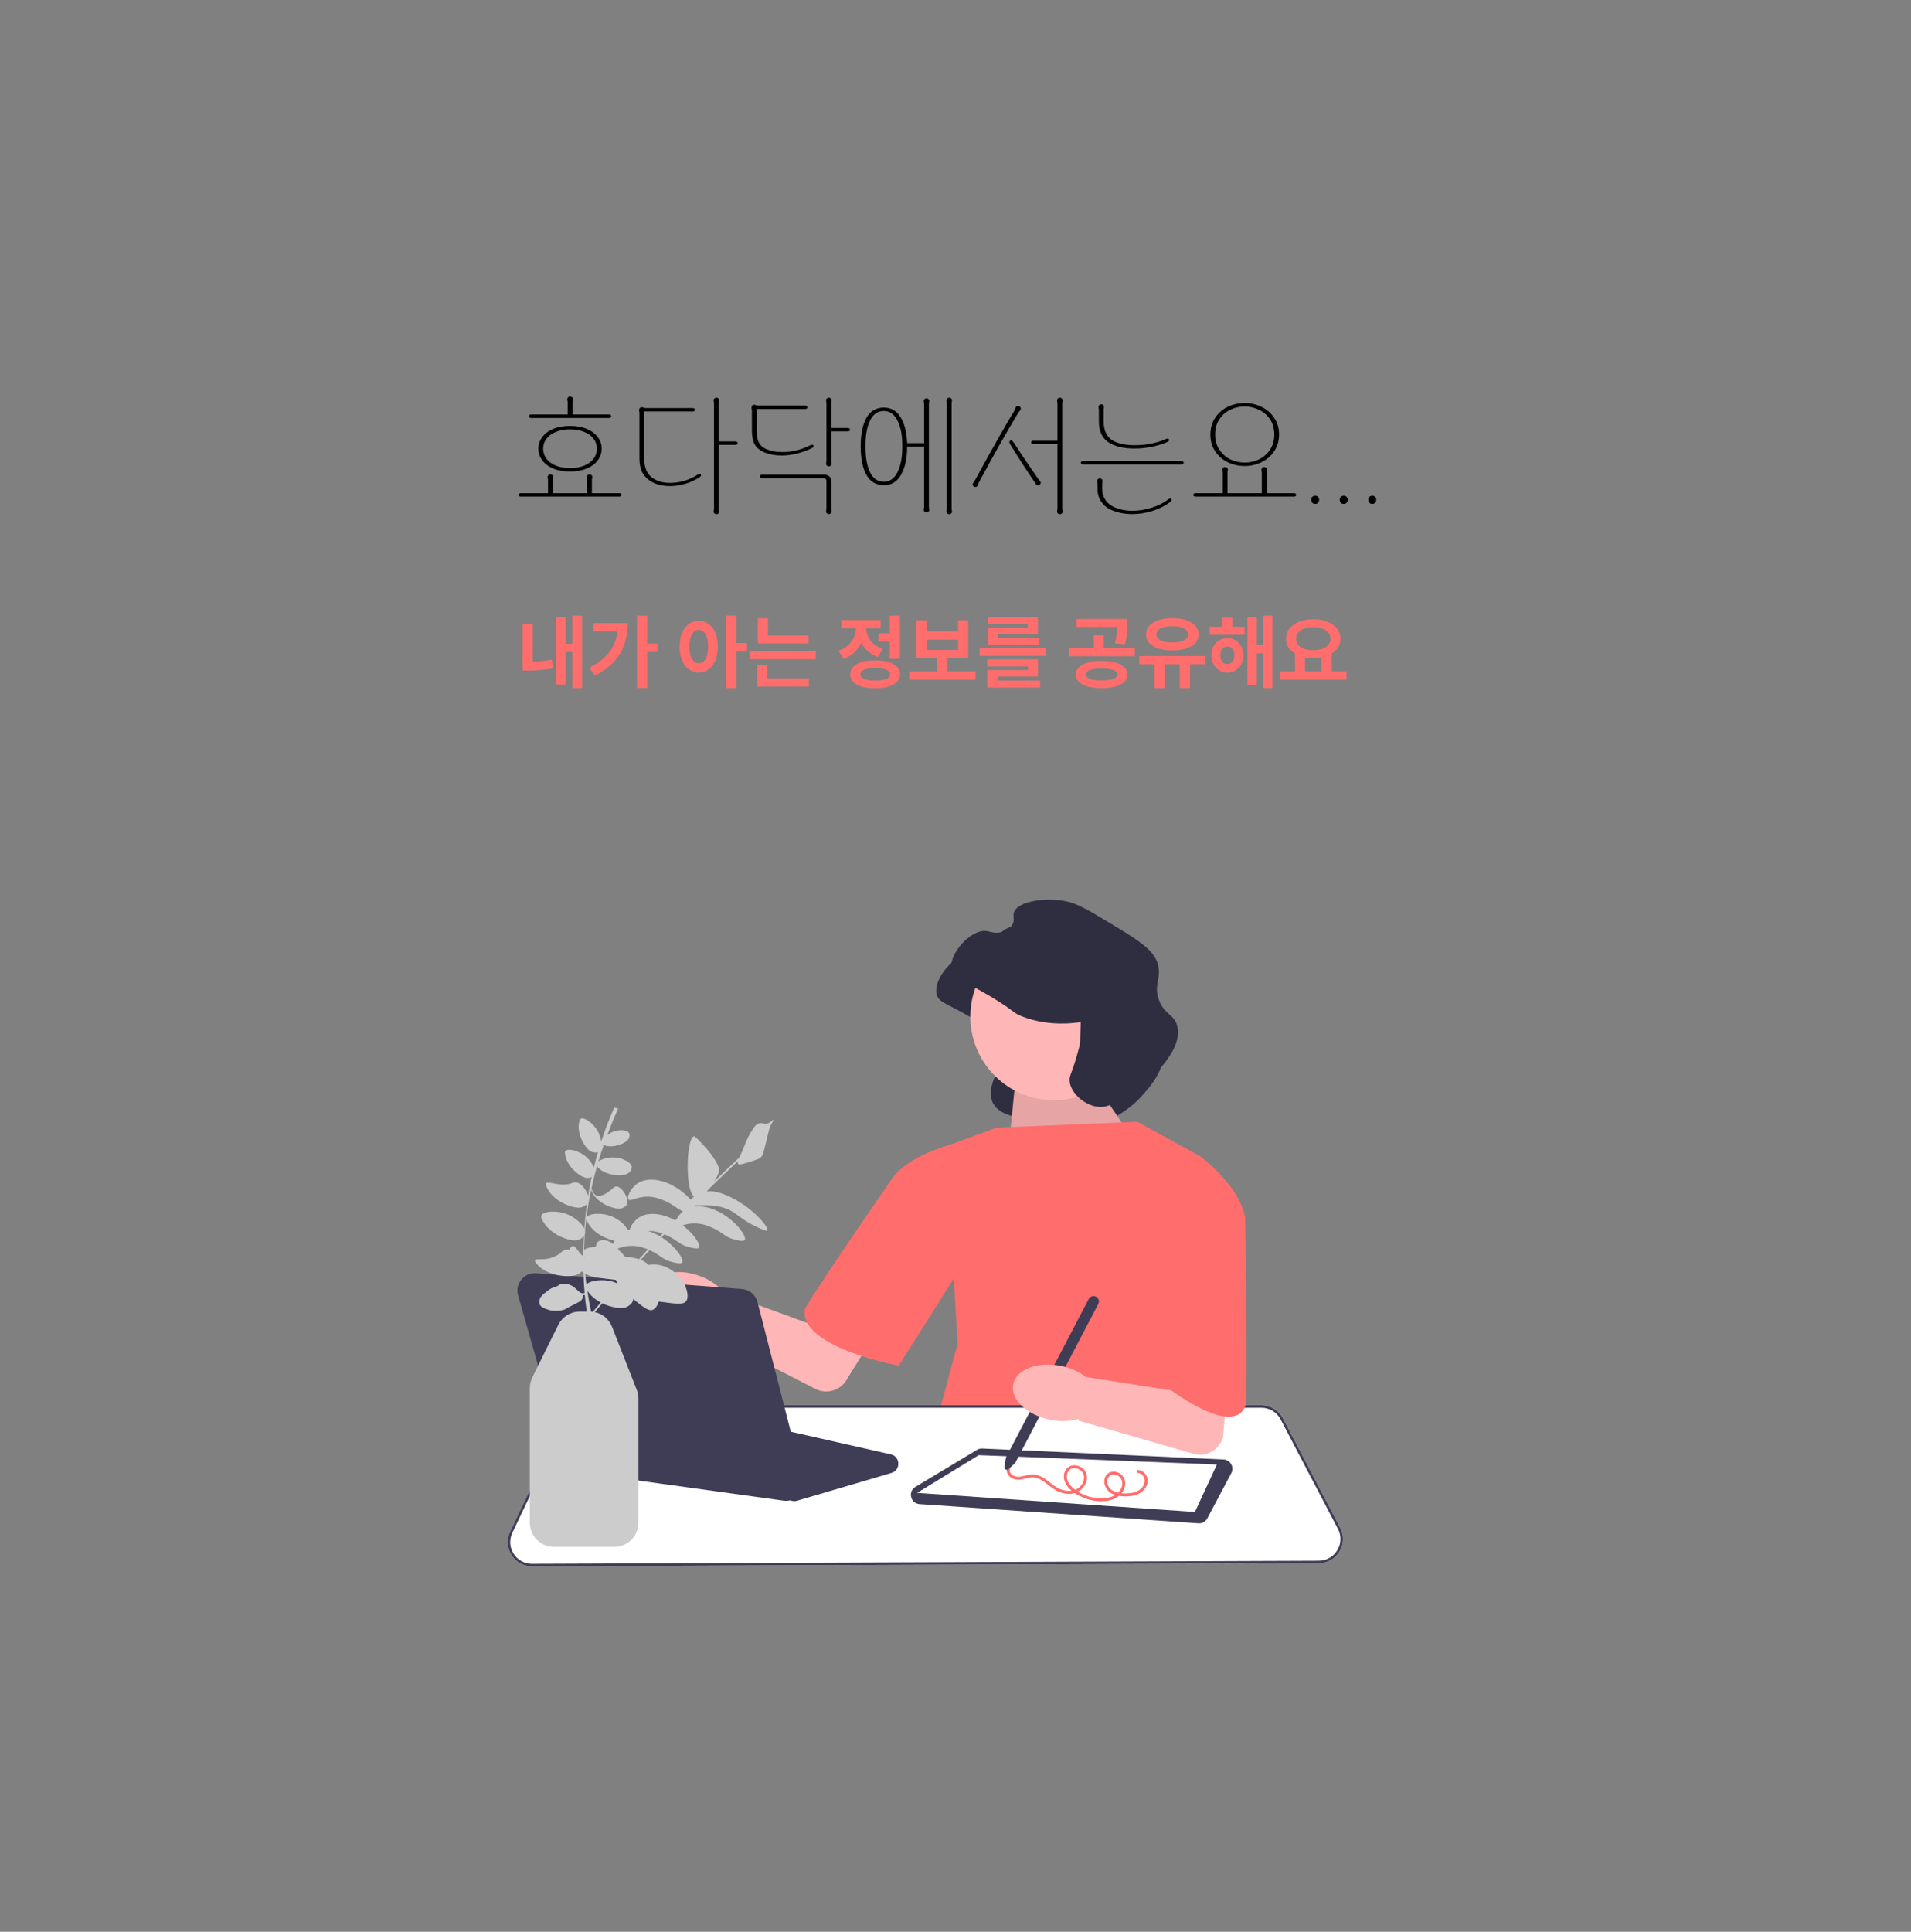 <svg width="469" height="474" viewBox="0 0 469 474" fill="none" xmlns="http://www.w3.org/2000/svg">
<rect x="0" y="0" width="469" height="474" fill="#808080" stroke="none"/>
<path d="M127.774 121.852C127.614 121.852 127.494 121.812 127.414 121.732C127.334 121.652 127.294 121.552 127.294 121.432C127.294 121.312 127.334 121.212 127.414 121.132C127.494 121.052 127.614 121.012 127.774 121.012H134.494V117.772C134.494 117.652 134.474 117.532 134.434 117.412C134.414 117.272 134.404 117.132 134.404 116.992C134.404 116.832 134.474 116.692 134.614 116.572C134.754 116.452 134.914 116.392 135.094 116.392C135.254 116.392 135.404 116.452 135.544 116.572C135.684 116.692 135.754 116.832 135.754 116.992C135.754 117.132 135.734 117.272 135.694 117.412C135.674 117.532 135.664 117.652 135.664 117.772V121.012H144.094V117.772C144.094 117.652 144.074 117.532 144.034 117.412C144.014 117.272 144.004 117.132 144.004 116.992C144.004 116.832 144.074 116.692 144.214 116.572C144.354 116.452 144.514 116.392 144.694 116.392C144.854 116.392 145.004 116.452 145.144 116.572C145.284 116.692 145.354 116.832 145.354 116.992C145.354 117.132 145.334 117.272 145.294 117.412C145.274 117.532 145.264 117.652 145.264 117.772V121.012H152.014C152.174 121.012 152.294 121.052 152.374 121.132C152.474 121.212 152.524 121.312 152.524 121.432C152.524 121.552 152.474 121.652 152.374 121.732C152.294 121.812 152.174 121.852 152.014 121.852H127.774ZM130.294 102.562C130.134 102.562 130.014 102.522 129.934 102.442C129.854 102.362 129.814 102.262 129.814 102.142C129.814 102.022 129.854 101.922 129.934 101.842C130.014 101.762 130.134 101.722 130.294 101.722H139.324V98.662C139.324 98.543 139.304 98.422 139.264 98.302C139.244 98.162 139.234 98.022 139.234 97.882C139.234 97.722 139.304 97.582 139.444 97.463C139.584 97.343 139.744 97.282 139.924 97.282C140.084 97.282 140.234 97.343 140.374 97.463C140.514 97.582 140.584 97.722 140.584 97.882C140.584 98.022 140.564 98.162 140.524 98.302C140.504 98.422 140.494 98.543 140.494 98.662V101.722H149.494C149.654 101.722 149.774 101.762 149.854 101.842C149.954 101.922 150.004 102.022 150.004 102.142C150.004 102.262 149.954 102.362 149.854 102.442C149.774 102.522 149.654 102.562 149.494 102.562H130.294ZM132.124 110.092C132.124 109.072 132.434 108.142 133.054 107.302C133.674 106.442 134.564 105.762 135.724 105.262C136.904 104.762 138.294 104.512 139.894 104.512C141.474 104.512 142.854 104.762 144.034 105.262C145.214 105.762 146.114 106.442 146.734 107.302C147.354 108.142 147.664 109.072 147.664 110.092C147.664 111.112 147.354 112.052 146.734 112.912C146.114 113.772 145.214 114.452 144.034 114.952C142.854 115.452 141.474 115.702 139.894 115.702C138.294 115.702 136.904 115.452 135.724 114.952C134.564 114.452 133.674 113.772 133.054 112.912C132.434 112.052 132.124 111.112 132.124 110.092ZM133.294 110.092C133.294 111.012 133.564 111.832 134.104 112.552C134.644 113.272 135.414 113.842 136.414 114.262C137.414 114.662 138.574 114.862 139.894 114.862C141.214 114.862 142.374 114.662 143.374 114.262C144.374 113.842 145.144 113.272 145.684 112.552C146.224 111.832 146.494 111.012 146.494 110.092C146.494 109.192 146.224 108.382 145.684 107.662C145.144 106.942 144.374 106.382 143.374 105.982C142.374 105.562 141.214 105.352 139.894 105.352C138.574 105.352 137.414 105.562 136.414 105.982C135.414 106.382 134.644 106.942 134.104 107.662C133.564 108.382 133.294 109.192 133.294 110.092ZM175.831 126.172C175.651 126.172 175.491 126.112 175.351 125.992C175.211 125.872 175.141 125.732 175.141 125.572C175.141 125.432 175.151 125.292 175.171 125.152C175.211 125.032 175.231 124.912 175.231 124.792V98.963C175.231 98.843 175.211 98.722 175.171 98.603C175.151 98.463 175.141 98.323 175.141 98.183C175.141 98.022 175.211 97.882 175.351 97.763C175.491 97.642 175.651 97.582 175.831 97.582C175.991 97.582 176.141 97.642 176.281 97.763C176.421 97.882 176.491 98.022 176.491 98.183C176.491 98.323 176.471 98.463 176.431 98.603C176.411 98.722 176.401 98.843 176.401 98.963V108.322H180.511C180.671 108.322 180.791 108.362 180.871 108.442C180.971 108.522 181.021 108.622 181.021 108.742C181.021 108.862 180.971 108.962 180.871 109.042C180.791 109.122 180.671 109.162 180.511 109.162H176.401V124.792C176.401 124.912 176.411 125.032 176.431 125.152C176.471 125.292 176.491 125.432 176.491 125.572C176.491 125.732 176.421 125.872 176.281 125.992C176.141 126.112 175.991 126.172 175.831 126.172ZM156.841 100.582C156.841 100.402 156.901 100.252 157.021 100.132C157.141 99.993 157.291 99.922 157.471 99.922C157.631 99.922 157.831 99.972 158.071 100.072C158.151 100.112 158.311 100.132 158.551 100.132H170.041C170.201 100.132 170.321 100.172 170.401 100.252C170.501 100.332 170.551 100.432 170.551 100.552C170.551 100.672 170.501 100.772 170.401 100.852C170.321 100.932 170.201 100.972 170.041 100.972H158.101V112.462C158.101 113.662 158.281 114.662 158.641 115.462C159.001 116.242 159.531 116.872 160.231 117.352C161.331 118.112 162.751 118.492 164.491 118.492C165.631 118.492 166.791 118.322 167.971 117.982C169.151 117.622 170.261 117.102 171.301 116.422C171.461 116.322 171.601 116.272 171.721 116.272C171.821 116.272 171.901 116.302 171.961 116.362C172.021 116.422 172.051 116.492 172.051 116.572C172.051 116.772 171.931 116.952 171.691 117.112C170.611 117.812 169.431 118.352 168.151 118.732C166.891 119.092 165.651 119.272 164.431 119.272C162.651 119.272 161.131 118.912 159.871 118.192C158.891 117.632 158.151 116.892 157.651 115.972C157.171 115.032 156.931 113.872 156.931 112.492V101.332C156.931 101.212 156.911 101.092 156.871 100.972C156.851 100.832 156.841 100.702 156.841 100.582ZM203.429 114.442C203.249 114.442 203.089 114.382 202.949 114.262C202.809 114.142 202.739 114.002 202.739 113.842C202.739 113.702 202.749 113.572 202.769 113.452C202.809 113.312 202.829 113.182 202.829 113.062V98.963C202.829 98.843 202.809 98.722 202.769 98.603C202.749 98.463 202.739 98.323 202.739 98.183C202.739 98.022 202.809 97.882 202.949 97.763C203.089 97.642 203.249 97.582 203.429 97.582C203.589 97.582 203.739 97.642 203.879 97.763C204.019 97.882 204.089 98.022 204.089 98.183C204.089 98.323 204.069 98.463 204.029 98.603C204.009 98.722 203.999 98.843 203.999 98.963V105.022H208.109C208.269 105.022 208.389 105.062 208.469 105.142C208.569 105.222 208.619 105.322 208.619 105.442C208.619 105.562 208.569 105.662 208.469 105.742C208.389 105.822 208.269 105.862 208.109 105.862H203.999V113.062C203.999 113.182 204.009 113.312 204.029 113.452C204.069 113.572 204.089 113.702 204.089 113.842C204.089 114.002 204.019 114.142 203.879 114.262C203.739 114.382 203.589 114.442 203.429 114.442ZM184.439 99.983C184.439 99.802 184.499 99.653 184.619 99.532C184.739 99.392 184.889 99.323 185.069 99.323C185.229 99.323 185.429 99.373 185.669 99.472C185.749 99.513 185.909 99.532 186.149 99.532H197.639C197.799 99.532 197.919 99.573 197.999 99.653C198.099 99.733 198.149 99.832 198.149 99.953C198.149 100.072 198.099 100.172 197.999 100.252C197.919 100.332 197.799 100.372 197.639 100.372H185.699V105.622C185.699 106.942 185.889 107.952 186.269 108.652C186.649 109.332 187.249 109.852 188.069 110.212C189.189 110.692 190.499 110.932 191.999 110.932C193.119 110.932 194.279 110.792 195.479 110.512C196.679 110.212 197.819 109.792 198.899 109.252C199.039 109.172 199.169 109.132 199.289 109.132C199.409 109.132 199.499 109.162 199.559 109.222C199.639 109.282 199.679 109.362 199.679 109.462C199.679 109.642 199.549 109.802 199.289 109.942C198.129 110.522 196.899 110.972 195.599 111.292C194.319 111.612 193.059 111.772 191.819 111.772C190.319 111.772 188.949 111.532 187.709 111.052C186.589 110.612 185.779 109.972 185.279 109.132C184.779 108.292 184.529 107.132 184.529 105.652V100.732C184.529 100.612 184.509 100.492 184.469 100.372C184.449 100.232 184.439 100.102 184.439 99.983ZM187.019 117.322C186.859 117.322 186.729 117.282 186.629 117.202C186.549 117.122 186.509 117.022 186.509 116.902C186.509 116.782 186.549 116.682 186.629 116.602C186.729 116.522 186.859 116.482 187.019 116.482H202.199C203.399 116.482 203.999 117.062 203.999 118.222V124.762C203.999 124.882 204.009 125.002 204.029 125.122C204.069 125.262 204.089 125.402 204.089 125.542C204.089 125.702 204.019 125.842 203.879 125.962C203.739 126.082 203.589 126.142 203.429 126.142C203.249 126.142 203.089 126.082 202.949 125.962C202.809 125.842 202.739 125.702 202.739 125.542C202.739 125.402 202.749 125.262 202.769 125.122C202.809 125.002 202.829 124.882 202.829 124.762V118.012C202.829 117.812 202.759 117.652 202.619 117.532C202.479 117.392 202.309 117.322 202.109 117.322H187.019ZM227.397 125.752C227.217 125.752 227.057 125.692 226.917 125.572C226.777 125.452 226.707 125.312 226.707 125.152C226.707 125.012 226.717 124.872 226.737 124.732C226.777 124.612 226.797 124.492 226.797 124.372V109.582H222.657H222.627C222.627 112.502 222.127 114.812 221.127 116.512C220.147 118.212 218.747 119.062 216.927 119.062C215.027 119.062 213.597 118.222 212.637 116.542C211.697 114.842 211.227 112.502 211.227 109.522C211.227 106.542 211.697 104.212 212.637 102.532C213.597 100.852 215.027 100.012 216.927 100.012C218.667 100.012 220.027 100.792 221.007 102.352C221.987 103.912 222.527 106.042 222.627 108.742H222.657H226.797V99.112C226.797 98.993 226.777 98.873 226.737 98.752C226.717 98.612 226.707 98.472 226.707 98.332C226.707 98.172 226.777 98.032 226.917 97.912C227.057 97.793 227.217 97.733 227.397 97.733C227.557 97.733 227.707 97.793 227.847 97.912C227.987 98.032 228.057 98.172 228.057 98.332C228.057 98.472 228.037 98.612 227.997 98.752C227.977 98.873 227.967 98.993 227.967 99.112V124.372C227.967 124.492 227.977 124.612 227.997 124.732C228.037 124.872 228.057 125.012 228.057 125.152C228.057 125.312 227.987 125.452 227.847 125.572C227.707 125.692 227.557 125.752 227.397 125.752ZM212.397 109.522C212.397 112.242 212.777 114.372 213.537 115.912C214.297 117.452 215.427 118.222 216.927 118.222C218.347 118.222 219.457 117.442 220.257 115.882C221.057 114.322 221.457 112.202 221.457 109.522C221.457 106.842 221.057 104.732 220.257 103.192C219.457 101.632 218.347 100.852 216.927 100.852C215.427 100.852 214.297 101.622 213.537 103.162C212.777 104.682 212.397 106.802 212.397 109.522ZM232.287 125.572C232.287 125.432 232.297 125.292 232.317 125.152C232.357 125.032 232.377 124.912 232.377 124.792V98.963C232.377 98.843 232.357 98.722 232.317 98.603C232.297 98.463 232.287 98.323 232.287 98.183C232.287 98.022 232.357 97.882 232.497 97.763C232.637 97.642 232.797 97.582 232.977 97.582C233.137 97.582 233.287 97.642 233.427 97.763C233.567 97.882 233.637 98.022 233.637 98.183C233.637 98.323 233.617 98.463 233.577 98.603C233.557 98.722 233.547 98.843 233.547 98.963V124.792C233.547 124.912 233.557 125.032 233.577 125.152C233.617 125.292 233.637 125.432 233.637 125.572C233.637 125.732 233.567 125.872 233.427 125.992C233.287 126.112 233.137 126.172 232.977 126.172C232.797 126.172 232.637 126.112 232.497 125.992C232.357 125.872 232.287 125.732 232.287 125.572ZM260.124 126.172C259.944 126.172 259.784 126.112 259.644 125.992C259.504 125.872 259.434 125.732 259.434 125.572C259.434 125.432 259.444 125.292 259.464 125.152C259.504 125.032 259.524 124.912 259.524 124.792V108.982H253.554C253.394 108.982 253.274 108.942 253.194 108.862C253.114 108.782 253.074 108.682 253.074 108.562C253.074 108.442 253.114 108.342 253.194 108.262C253.274 108.182 253.394 108.142 253.554 108.142H259.524V98.963C259.524 98.843 259.504 98.722 259.464 98.603C259.444 98.463 259.434 98.323 259.434 98.183C259.434 98.022 259.504 97.882 259.644 97.763C259.784 97.642 259.944 97.582 260.124 97.582C260.284 97.582 260.434 97.642 260.574 97.763C260.714 97.882 260.784 98.022 260.784 98.183C260.784 98.323 260.764 98.463 260.724 98.603C260.704 98.722 260.694 98.843 260.694 98.963V124.792C260.694 124.912 260.704 125.032 260.724 125.152C260.764 125.292 260.784 125.432 260.784 125.572C260.784 125.732 260.714 125.872 260.574 125.992C260.434 126.112 260.284 126.172 260.124 126.172ZM238.764 118.612C238.804 118.552 238.854 118.482 238.914 118.402C238.994 118.322 239.054 118.252 239.094 118.192C241.694 113.412 243.844 109.542 245.544 106.582C247.244 103.602 248.424 101.592 249.084 100.552C249.124 100.492 249.154 100.392 249.174 100.252C249.194 100.092 249.244 99.963 249.324 99.862C249.444 99.683 249.614 99.593 249.834 99.593C249.954 99.593 250.074 99.632 250.194 99.713C250.414 99.853 250.524 100.032 250.524 100.252C250.524 100.372 250.494 100.492 250.434 100.612C250.374 100.712 250.284 100.822 250.164 100.942C250.064 101.042 249.994 101.122 249.954 101.182L249.594 101.782C246.754 106.522 243.604 112.112 240.144 118.552C240.104 118.612 240.074 118.702 240.054 118.822C240.034 118.922 240.014 119.002 239.994 119.062C239.934 119.202 239.844 119.312 239.724 119.392C239.604 119.452 239.474 119.482 239.334 119.482C239.154 119.482 239.004 119.422 238.884 119.302C238.764 119.162 238.704 119.012 238.704 118.852C238.704 118.812 238.724 118.732 238.764 118.612ZM247.944 109.072C247.784 108.792 247.704 108.592 247.704 108.472C247.704 108.332 247.784 108.212 247.944 108.112C248.104 108.032 248.254 108.042 248.394 108.142C248.534 108.242 248.694 108.442 248.874 108.742C249.654 109.962 251.144 112.182 253.344 115.402L254.964 117.742C255.004 117.782 255.044 117.822 255.084 117.862C255.124 117.902 255.164 117.942 255.204 117.982C255.344 118.102 255.414 118.262 255.414 118.462C255.414 118.622 255.354 118.762 255.234 118.882C255.094 119.022 254.934 119.092 254.754 119.092C254.614 119.092 254.474 119.042 254.334 118.942C254.254 118.842 254.194 118.752 254.154 118.672C254.114 118.572 254.074 118.502 254.034 118.462C252.234 115.842 250.204 112.712 247.944 109.072ZM272.242 124.882C271.402 124.442 270.702 123.782 270.142 122.902C269.602 122.042 269.332 121.012 269.332 119.812V118.762C269.332 118.642 269.312 118.522 269.272 118.402C269.252 118.262 269.242 118.122 269.242 117.982C269.242 117.822 269.312 117.682 269.452 117.562C269.592 117.442 269.752 117.382 269.932 117.382C270.092 117.382 270.242 117.442 270.382 117.562C270.522 117.682 270.592 117.822 270.592 117.982C270.592 118.122 270.572 118.262 270.532 118.402C270.512 118.522 270.502 118.642 270.502 118.762V119.782C270.502 120.822 270.712 121.692 271.132 122.392C271.552 123.092 272.042 123.622 272.602 123.982C273.282 124.422 274.072 124.752 274.972 124.972C275.892 125.212 276.872 125.332 277.912 125.332C279.472 125.332 281.042 125.082 282.622 124.582C284.202 124.102 285.582 123.412 286.762 122.512C286.922 122.392 287.062 122.332 287.182 122.332C287.282 122.332 287.362 122.362 287.422 122.422C287.482 122.482 287.512 122.562 287.512 122.662C287.512 122.862 287.422 123.022 287.242 123.142C285.962 124.102 284.502 124.842 282.862 125.362C281.222 125.882 279.562 126.142 277.882 126.142C275.742 126.142 273.862 125.722 272.242 124.882ZM265.762 113.962C265.602 113.962 265.482 113.922 265.402 113.842C265.322 113.762 265.282 113.662 265.282 113.542C265.282 113.422 265.322 113.322 265.402 113.242C265.482 113.162 265.602 113.122 265.762 113.122H290.002C290.162 113.122 290.282 113.162 290.362 113.242C290.462 113.322 290.512 113.422 290.512 113.542C290.512 113.662 290.462 113.762 290.362 113.842C290.282 113.922 290.162 113.962 290.002 113.962H265.762ZM269.602 99.802C269.602 99.642 269.672 99.502 269.812 99.382C269.952 99.263 270.112 99.203 270.292 99.203C270.452 99.203 270.602 99.263 270.742 99.382C270.882 99.502 270.952 99.642 270.952 99.802C270.952 99.942 270.932 100.082 270.892 100.222C270.872 100.342 270.862 100.462 270.862 100.582V103.432C270.862 105.632 271.592 107.182 273.052 108.082C273.692 108.462 274.482 108.752 275.422 108.952C276.362 109.152 277.392 109.252 278.512 109.252C279.832 109.252 281.162 109.122 282.502 108.862C283.842 108.602 285.082 108.212 286.222 107.692C286.342 107.632 286.452 107.602 286.552 107.602C286.672 107.602 286.762 107.642 286.822 107.722C286.902 107.782 286.942 107.862 286.942 107.962C286.942 108.142 286.822 108.292 286.582 108.412C285.362 108.952 284.042 109.362 282.622 109.642C281.202 109.922 279.802 110.062 278.422 110.062C276.122 110.062 274.212 109.682 272.692 108.922C270.692 107.882 269.692 106.062 269.692 103.462V100.582C269.692 100.462 269.672 100.342 269.632 100.222C269.612 100.082 269.602 99.942 269.602 99.802ZM305.48 114.352C304 114.352 302.61 114.042 301.31 113.422C300.03 112.802 299 111.902 298.22 110.722C297.44 109.542 297.05 108.172 297.05 106.612C297.05 105.052 297.44 103.692 298.22 102.532C299 101.352 300.03 100.452 301.31 99.832C302.61 99.213 304 98.903 305.48 98.903C306.94 98.903 308.31 99.213 309.59 99.832C310.89 100.452 311.93 101.352 312.71 102.532C313.51 103.692 313.91 105.052 313.91 106.612C313.91 108.172 313.51 109.542 312.71 110.722C311.93 111.902 310.89 112.802 309.59 113.422C308.31 114.042 306.94 114.352 305.48 114.352ZM293.36 121.852C293.2 121.852 293.08 121.812 293 121.732C292.92 121.652 292.88 121.552 292.88 121.432C292.88 121.312 292.92 121.212 293 121.132C293.08 121.052 293.2 121.012 293.36 121.012H300.08V115.972C300.08 115.852 300.06 115.732 300.02 115.612C300 115.472 299.99 115.332 299.99 115.192C299.99 115.032 300.06 114.892 300.2 114.772C300.34 114.652 300.5 114.592 300.68 114.592C300.84 114.592 300.99 114.652 301.13 114.772C301.27 114.892 301.34 115.032 301.34 115.192C301.34 115.332 301.32 115.472 301.28 115.612C301.26 115.732 301.25 115.852 301.25 115.972V121.012H309.68V115.972C309.68 115.852 309.66 115.732 309.62 115.612C309.6 115.472 309.59 115.332 309.59 115.192C309.59 115.032 309.66 114.892 309.8 114.772C309.94 114.652 310.1 114.592 310.28 114.592C310.44 114.592 310.59 114.652 310.73 114.772C310.87 114.892 310.94 115.032 310.94 115.192C310.94 115.332 310.92 115.472 310.88 115.612C310.86 115.732 310.85 115.852 310.85 115.972V121.012H317.6C317.76 121.012 317.88 121.052 317.96 121.132C318.06 121.212 318.11 121.312 318.11 121.432C318.11 121.552 318.06 121.652 317.96 121.732C317.88 121.812 317.76 121.852 317.6 121.852H293.36ZM298.22 106.612C298.22 108.072 298.57 109.322 299.27 110.362C299.97 111.402 300.87 112.192 301.97 112.732C303.09 113.252 304.26 113.512 305.48 113.512C306.7 113.512 307.86 113.252 308.96 112.732C310.08 112.192 310.99 111.402 311.69 110.362C312.39 109.322 312.74 108.072 312.74 106.612C312.74 105.152 312.39 103.912 311.69 102.892C310.99 101.852 310.08 101.072 308.96 100.552C307.86 100.012 306.7 99.743 305.48 99.743C304.26 99.743 303.09 100.002 301.97 100.522C300.87 101.042 299.97 101.822 299.27 102.862C298.57 103.902 298.22 105.152 298.22 106.612ZM322.787 123.652C322.487 123.652 322.247 123.552 322.067 123.352C321.887 123.172 321.797 122.922 321.797 122.602C321.797 122.322 321.887 122.092 322.067 121.912C322.267 121.732 322.507 121.642 322.787 121.642C323.067 121.642 323.297 121.732 323.477 121.912C323.657 122.112 323.747 122.342 323.747 122.602C323.747 122.922 323.657 123.172 323.477 123.352C323.297 123.552 323.067 123.652 322.787 123.652ZM329.789 123.652C329.489 123.652 329.249 123.552 329.069 123.352C328.889 123.172 328.799 122.922 328.799 122.602C328.799 122.322 328.889 122.092 329.069 121.912C329.269 121.732 329.509 121.642 329.789 121.642C330.069 121.642 330.299 121.732 330.479 121.912C330.659 122.112 330.749 122.342 330.749 122.602C330.749 122.922 330.659 123.172 330.479 123.352C330.299 123.552 330.069 123.652 329.789 123.652ZM336.791 123.652C336.491 123.652 336.251 123.552 336.071 123.352C335.891 123.172 335.801 122.922 335.801 122.602C335.801 122.322 335.891 122.092 336.071 121.912C336.271 121.732 336.511 121.642 336.791 121.642C337.071 121.642 337.301 121.732 337.481 121.912C337.661 122.112 337.751 122.342 337.751 122.602C337.751 122.922 337.661 123.172 337.481 123.352C337.301 123.552 337.071 123.652 336.791 123.652Z" fill="black"/>
<path d="M142.845 151.085V168.858H140.443V159.972H138.783V167.999H136.439V151.378H138.783V157.96H140.443V151.085H142.845ZM128.236 164.522V153.058H130.736V162.345C132.161 162.306 133.734 162.179 135.443 161.847L135.697 163.995C133.314 164.405 131.283 164.532 129.447 164.522H128.236ZM158.822 151.085V157.901H161.341V159.952H158.822V168.819H156.322V151.085H158.822ZM144.603 163.839C148.812 161.729 151.077 158.897 151.546 154.933H145.618V152.901H154.076C154.056 158.214 151.986 162.813 146.009 165.753L144.603 163.839ZM171.478 152.335C174.193 152.335 176.156 154.786 176.165 158.663C176.156 162.569 174.193 165.011 171.478 165.011C168.753 165.011 166.781 162.569 166.79 158.663C166.781 154.786 168.753 152.335 171.478 152.335ZM169.193 158.663C169.193 161.31 170.12 162.755 171.478 162.745C172.865 162.755 173.773 161.31 173.783 158.663C173.773 156.026 172.865 154.581 171.478 154.581C170.12 154.581 169.193 156.026 169.193 158.663ZM178.216 168.858V151.085H180.716V157.784H183.333V159.854H180.716V168.858H178.216ZM198.411 155.929V157.882H185.99V151.71H188.47V155.929H198.411ZM183.958 161.749V159.796H200.228V161.749H183.958ZM185.833 168.468V163.194H188.333V166.476H198.529V168.468H185.833ZM220.853 151.085V161.632H218.372V157.433H215.599V155.421H218.372V151.085H220.853ZM205.755 159.679C208.665 158.702 209.993 156.378 210.052 154.151H206.478V152.159H216.126V154.151H212.591C212.64 156.222 213.91 158.312 216.673 159.229L215.443 161.183C213.49 160.548 212.132 159.259 211.361 157.667C210.579 159.474 209.154 160.929 207.044 161.651L205.755 159.679ZM208.665 165.46C208.665 163.302 210.99 162.032 214.779 162.022C218.577 162.032 220.902 163.302 220.911 165.46C220.902 167.618 218.577 168.878 214.779 168.878C210.99 168.878 208.665 167.618 208.665 165.46ZM211.146 165.46C211.146 166.476 212.425 166.983 214.779 166.983C217.142 166.983 218.421 166.476 218.431 165.46C218.421 164.435 217.142 163.927 214.779 163.937C212.425 163.927 211.146 164.435 211.146 165.46ZM239.427 164.757V166.788H223.158V164.757H230.013V161.476H224.876V152.218H227.376V154.972H235.13V152.218H237.611V161.476H232.493V164.757H239.427ZM227.376 159.483H235.13V156.964H227.376V159.483ZM256.693 159.054V160.909H240.423V159.054H256.693ZM242.279 163.507V161.788H254.74V165.987H244.779V167.003H255.267V168.702H242.298V164.405H252.279V163.507H242.279ZM242.415 153.097V151.397H254.72V155.577H244.935V156.534H255.033V158.214H242.454V153.995H252.22V153.097H242.415ZM270.345 162.159C274.232 162.159 276.673 163.39 276.693 165.519C276.673 167.618 274.232 168.868 270.345 168.858C266.488 168.868 264.007 167.618 264.017 165.519C264.007 163.39 266.488 162.159 270.345 162.159ZM262.376 161.026V159.015H268.431V155.909H270.892V159.015H278.509V161.026H262.376ZM264.193 153.839V151.886H276.595V153.331C276.605 154.747 276.605 156.271 276.087 158.097L273.646 157.862C274.046 156.251 274.095 155.05 274.115 153.839H264.193ZM266.497 165.519C266.488 166.476 267.894 166.964 270.345 166.964C272.796 166.964 274.212 166.476 274.212 165.519C274.212 164.532 272.796 164.005 270.345 164.015C267.894 164.005 266.488 164.532 266.497 165.519ZM295.872 160.968V162.979H292.064V168.858H289.525V162.979H285.892V168.858H283.333V162.979H279.603V160.968H295.872ZM281.243 155.694C281.234 153.243 283.87 151.681 287.689 151.671C291.507 151.681 294.173 153.243 294.173 155.694C294.173 158.087 291.507 159.61 287.689 159.601C283.87 159.61 281.234 158.087 281.243 155.694ZM283.802 155.694C283.792 156.944 285.306 157.638 287.689 157.647C290.091 157.638 291.595 156.944 291.595 155.694C291.595 154.386 290.091 153.673 287.689 153.663C285.306 153.673 283.792 154.386 283.802 155.694ZM305.482 153.8V155.772H296.888V153.8H299.974V151.573H302.435V153.8H305.482ZM297.298 160.792C297.298 158.321 298.958 156.583 301.224 156.573C303.499 156.583 305.12 158.321 305.13 160.792C305.12 163.272 303.499 165.03 301.224 165.03C298.958 165.03 297.298 163.272 297.298 160.792ZM299.486 160.792C299.486 162.149 300.189 162.921 301.224 162.921C302.22 162.921 302.933 162.149 302.943 160.792C302.933 159.454 302.22 158.644 301.224 158.644C300.189 158.644 299.486 159.454 299.486 160.792ZM306.146 168.097V151.437H308.47V158.312H309.915V151.085H312.279V168.858H309.915V160.304H308.47V168.097H306.146ZM330.462 164.737V166.788H314.193V164.737H317.826V160.382C316.449 159.552 315.618 158.292 315.618 156.729C315.618 153.849 318.431 151.954 322.298 151.944C326.146 151.954 328.988 153.849 328.997 156.729C328.988 158.263 328.187 159.503 326.849 160.333V164.737H330.462ZM318.079 156.729C318.079 158.468 319.749 159.542 322.298 159.542C324.808 159.542 326.527 158.468 326.536 156.729C326.527 154.942 324.808 153.907 322.298 153.917C319.749 153.907 318.079 154.942 318.079 156.729ZM320.286 164.737H324.329V161.28C323.695 161.407 323.011 161.476 322.298 161.476C321.585 161.476 320.911 161.407 320.286 161.29V164.737Z" fill="#FF6D6D"/>
<path d="M261.577 256.581C261.547 256.586 261.502 256.594 261.448 256.603C260.381 256.78 253.931 257.776 247.428 255.296C244.673 254.245 245.613 253.983 239.478 250.33C232.284 246.047 230.438 246.077 229.903 244.08C228.833 240.092 234.544 233.823 238.325 234.236C239.32 234.344 240.386 234.938 242.044 234.536C242.408 234.447 244.002 234.06 244.78 232.738C245.473 231.559 244.886 230.709 245.165 229.742C245.897 227.204 251.998 225.937 257.348 226.832C260.425 227.347 262.818 228.752 267.479 231.541C275.591 236.396 279.647 238.824 280.558 242.543C281.422 246.068 279.349 247.587 280.857 251.361C282.261 254.874 284.492 254.64 285.259 257.482C286.495 262.056 281.91 267.076 280 269.167C277.907 271.459 275.904 272.718 273.246 274.388C269.909 276.485 268.241 277.533 266.235 277.427C262.598 277.233 251.792 277.891 251.651 274.878C251.598 273.749 238.492 274.673 244.946 262.515C245.737 261.024 261.244 262.617 261.449 261.76" fill="#2F2E41"/>
<path d="M267.854 264.361L279.001 281.009L247.005 287.488L249.043 266.645L267.854 264.361Z" fill="#FFB6B6"/>
<path opacity="0.1" d="M267.854 264.361L279.001 281.009L247.005 287.488L249.043 266.645L267.854 264.361Z" fill="black"/>
<path d="M244.608 276.69L279.117 275.25L294.455 283.649L293.736 337.64L309.792 368.116L228.791 352.758L235.022 329.721L232.146 281.249L244.608 276.69Z" fill="#FF6D6D"/>
<path d="M125.524 381.578C124.422 379.839 124.292 377.691 125.176 375.831L138.311 348.198C139.291 346.136 141.398 344.803 143.679 344.803H309.577C311.795 344.803 313.812 346.025 314.842 347.991L328.921 374.862C329.894 376.72 329.83 378.902 328.749 380.699C327.669 382.496 325.774 383.573 323.679 383.582L130.568 384.343H130.544C128.497 384.343 126.621 383.311 125.524 381.578Z" fill="white"/>
<path d="M125.524 381.578C124.422 379.839 124.292 377.691 125.176 375.831L138.311 348.198C139.291 346.136 141.398 344.803 143.679 344.803H309.577C311.795 344.803 313.812 346.025 314.842 347.991L328.921 374.862C329.894 376.72 329.83 378.902 328.749 380.699C327.669 382.496 325.774 383.573 323.679 383.582L130.568 384.343H130.544C128.497 384.343 126.621 383.311 125.524 381.578ZM143.679 345.428C141.638 345.428 139.751 346.621 138.874 348.466L125.74 376.1C124.949 377.764 125.065 379.687 126.051 381.244C127.033 382.794 128.712 383.718 130.544 383.718H130.566L323.677 382.957C325.551 382.949 327.248 381.985 328.215 380.376C329.182 378.768 329.239 376.815 328.368 375.153L314.29 348.281C313.368 346.521 311.562 345.428 309.577 345.428H143.679Z" fill="#3F3D56"/>
<path d="M294.132 373.779L225.671 369.066C224.66 368.996 223.854 368.314 223.617 367.327C223.38 366.341 223.789 365.366 224.657 364.844L239.796 355.749C240.181 355.518 240.622 355.406 241.069 355.427L300.287 358.123C301.07 358.158 301.77 358.586 302.158 359.268C302.547 359.949 302.559 360.77 302.191 361.463L296.295 372.576C295.899 373.322 295.124 373.784 294.288 373.784C294.237 373.784 294.185 373.782 294.132 373.779Z" fill="#3F3D56"/>
<path d="M225.077 366.316L293.257 370.995L298.649 359.357L240.188 357.061L225.077 366.316Z" fill="white"/>
<path d="M258.628 269.969C269.943 269.969 279.116 260.784 279.116 249.454C279.116 238.124 269.943 228.939 258.628 228.939C247.312 228.939 238.14 238.124 238.14 249.454C238.14 260.784 247.312 269.969 258.628 269.969Z" fill="#FFB6B6"/>
<path d="M265.227 250.781C265.197 250.787 265.152 250.794 265.097 250.803C264.03 250.98 257.58 251.977 251.078 249.496C248.323 248.445 249.262 248.183 243.127 244.53C235.934 240.247 234.088 240.277 233.552 238.28C232.482 234.292 238.194 228.023 241.974 228.436C242.969 228.545 244.035 229.139 245.693 228.736C246.057 228.648 247.652 228.26 248.429 226.939C249.123 225.76 248.535 224.909 248.814 223.942C249.546 221.404 255.648 220.138 260.997 221.033C264.074 221.547 266.467 222.953 271.128 225.742C279.24 230.597 283.296 233.024 284.208 236.744C285.072 240.269 282.998 241.788 284.506 245.561C285.911 249.075 288.141 248.84 288.909 251.682C290.144 256.256 285.56 261.276 283.65 263.367C281.556 265.66 279.554 266.918 276.895 268.589C273.559 270.685 271.89 271.734 269.884 271.627C266.248 271.434 262.631 268.134 262.49 265.12C262.437 263.991 262.907 263.652 264.072 259.77C264.557 258.153 264.893 256.817 265.098 255.961" fill="#2F2E41"/>
<path d="M279.269 360.695C280.587 360.748 281.59 361.93 281.663 363.211C281.738 364.541 280.815 365.766 279.706 366.399C278.406 367.141 276.784 367.26 275.321 367.132C274.004 367.018 272.572 366.608 271.725 365.519C271.013 364.604 270.75 363.22 271.356 362.181C271.957 361.15 273.235 360.865 274.305 361.279C275.436 361.717 276.147 362.747 276.154 363.965C276.162 365.314 275.384 366.561 274.292 367.307C273.113 368.112 271.631 368.371 270.228 368.368C268.7 368.364 267.179 368.043 265.773 367.447C264.456 366.888 263.14 366.083 262.199 364.988C261.316 363.962 260.787 362.538 261.277 361.207C261.679 360.115 262.695 359.446 263.858 359.538C264.922 359.623 265.999 360.241 266.472 361.226C267.005 362.338 266.765 363.671 266.087 364.665C265.303 365.812 264.065 366.457 262.69 366.55C261.226 366.649 259.777 366.128 258.573 365.323C257.458 364.578 256.478 363.624 255.281 363.003C254.705 362.705 254.078 362.515 253.426 362.516C252.595 362.517 251.797 362.79 250.989 362.949C250.305 363.083 249.599 363.161 248.924 362.942C248.346 362.755 247.805 362.411 247.441 361.919C247.096 361.452 246.975 360.869 247.17 360.315C247.323 359.881 248.018 360.068 247.864 360.507C247.507 361.518 248.731 362.262 249.588 362.355C250.238 362.425 250.908 362.237 251.535 362.09C252.189 361.937 252.857 361.781 253.533 361.797C255.927 361.856 257.509 363.905 259.439 365.017C261.468 366.186 264.44 366.267 265.683 363.945C266.134 363.101 266.227 361.98 265.607 361.192C265.091 360.535 264.173 360.142 263.341 360.27C262.297 360.429 261.777 361.425 261.815 362.416C261.861 363.628 262.705 364.612 263.604 365.338C265.607 366.954 268.263 367.777 270.824 367.632C272.026 367.565 273.304 367.251 274.237 366.45C275.044 365.758 275.594 364.632 275.401 363.554C275.233 362.62 274.451 361.912 273.507 361.818C272.54 361.722 271.785 362.409 271.742 363.376C271.694 364.463 272.339 365.37 273.273 365.865C274.332 366.426 275.615 366.495 276.788 366.434C278.034 366.369 279.332 366.04 280.204 365.091C280.947 364.281 281.229 363.079 280.544 362.141C280.242 361.727 279.787 361.436 279.269 361.415C278.808 361.397 278.805 360.677 279.269 360.695Z" fill="#FF6D6D"/>
<path d="M246.502 359.925L246.869 357.655L267.209 318.728C267.546 318.084 268.344 317.834 268.988 318.171C269.632 318.508 269.882 319.307 269.545 319.952L249.214 358.862L247.552 360.474C247.355 360.664 247.071 360.705 246.829 360.578C246.587 360.451 246.459 360.195 246.502 359.925Z" fill="#3F3D56"/>
<path d="M260.366 335.159C262.661 335.591 264.819 336.568 266.66 338.007L266.763 338.029L266.784 337.926L288.952 341.402L287.346 311.878L304.147 302.665L300.176 352.57C299.316 355.757 296.012 357.619 292.845 356.701L264.626 348.574L264.697 348.226L264.598 348.199C262.343 348.808 259.975 348.868 257.692 348.372C251.965 347.212 247.921 343.312 248.659 339.663C249.397 336.014 254.638 333.997 260.366 335.159Z" fill="#FFB6B6"/>
<path d="M275.522 288.928L294.455 283.649C294.455 283.649 304.4 290.968 305.598 298.886C305.741 299.828 306.136 343.699 305.718 344.839C302.622 353.291 285.588 339.8 285.588 339.8L275.522 288.928Z" fill="#FF6D6D"/>
<path d="M193.404 367.777L191.441 366.093C191.149 365.842 190.793 365.675 190.414 365.612L146.682 358.314C145.683 358.147 144.946 357.425 144.757 356.43C144.569 355.434 144.99 354.492 145.858 353.971L161.46 344.598C161.981 344.284 162.595 344.186 163.188 344.32L218.637 356.864C219.715 357.107 220.434 357.979 220.469 359.086C220.505 360.192 219.843 361.108 218.782 361.42L195.598 368.248C195.378 368.313 195.154 368.345 194.932 368.345C194.378 368.345 193.837 368.149 193.404 367.777Z" fill="#3F3D56"/>
<path d="M172.343 313.344C174.511 314.214 176.439 315.59 177.966 317.358L178.064 317.4L178.104 317.303L199.181 325.011L221.684 288.527L234.125 296.247L208.033 338.144C206.573 341.104 202.972 342.29 200.042 340.775L173.928 327.331L174.065 327.004L173.973 326.958C171.643 327.119 169.308 326.718 167.164 325.789C161.77 323.541 158.556 318.931 159.986 315.494C161.416 312.057 166.947 311.094 172.343 313.344Z" fill="#FFB6B6"/>
<path d="M245.825 295.114L235.871 280.209C235.871 280.209 224.027 282.557 219.147 288.903C218.538 289.697 197.588 320.12 197.453 321.448C196.508 330.742 220.586 335.096 220.586 335.096L245.825 295.114Z" fill="#FF6D6D"/>
<path d="M192.321 368.225L142.19 361.287C140.513 361.055 139.128 359.851 138.662 358.22L127.149 317.87C126.759 316.503 127.05 315.086 127.948 313.985C128.846 312.883 130.173 312.313 131.589 312.421L182.096 316.296C183.923 316.436 185.457 317.725 185.913 319.502L197.05 362.915C197.405 364.301 197.05 365.765 196.099 366.833C195.28 367.752 194.119 368.265 192.909 368.265C192.714 368.265 192.517 368.252 192.321 368.225Z" fill="#3F3D56"/>
<path d="M181.147 285.576C181.44 285.899 182.503 285.57 184.618 284.899C186.225 284.39 186.473 284.204 186.626 284.071C187.163 283.603 187.304 283.111 187.837 280.939C188.792 277.039 188.822 276.652 189.313 275.825C189.482 275.54 189.908 274.86 189.804 274.776C189.697 274.689 189.235 275.397 188.382 275.665C187.549 275.926 187.175 275.508 186.464 275.614C185.546 275.752 185 276.625 184.144 278.039C183.385 279.291 183.29 279.795 182.226 282.283C181.925 282.987 181.682 283.533 181.496 283.964C179.408 285.915 177.338 287.892 175.286 289.886C175.325 289.825 175.363 289.768 175.395 289.719C176.304 288.321 176.427 287.572 176.414 287.011C176.393 286.101 175.959 285.409 175.092 284.061C174.243 282.739 173.438 281.868 172.469 280.827C171.198 279.464 170.563 278.782 170.31 278.827C168.502 279.147 168.019 291.47 170.293 293.674C169.974 293.902 169.71 294.141 169.518 294.376C167.572 292.212 164.237 289.794 160.543 289.497C158.266 289.313 157.009 290.029 156.618 290.275C154.811 291.411 153.737 293.684 154.277 294.326C154.78 294.924 156.233 293.564 159.08 293.639C161.067 293.691 162.618 294.413 163.54 294.842C165.472 295.74 166.179 296.624 167.604 297.229C166.936 297.78 166.407 298.468 166.075 299.11C165.96 299.229 165.845 299.348 165.73 299.467C164.26 298.638 162.604 298.029 160.868 297.889C158.591 297.706 157.334 298.421 156.943 298.667C155.726 299.433 154.843 300.714 154.561 301.665C154.377 301.702 154.206 301.745 154.049 301.79C153.497 300.541 151.855 299.224 150.328 298.561C147.699 297.418 144.285 297.721 143.919 298.807C143.908 298.842 143.905 298.876 143.9 298.91C144.188 296.582 144.579 294.271 145.068 291.976C145.084 292.041 145.105 292.108 145.133 292.177C145.782 293.809 147.535 295.376 149.925 296.188C151.801 296.826 152.587 296.496 152.787 296.403C152.977 296.315 153.801 295.961 154.003 295.257C154.377 293.952 152.086 290.096 150.641 291.389C145.998 295.545 145.361 292.18 145.147 291.614C145.542 289.799 145.996 287.995 146.506 286.202C146.515 286.213 146.522 286.223 146.532 286.234C147.546 287.466 149.498 288.334 151.792 288.372C153.593 288.403 154.181 287.898 154.328 287.762C154.469 287.633 155.083 287.098 155.063 286.432C155.024 285.199 152.833 284.194 151.08 284.02C149.464 283.86 147.724 284.355 146.861 284.982C147.263 283.639 147.694 282.302 148.155 280.97C149.334 281.452 151.004 281.387 152.645 280.653C153.998 280.047 154.261 279.466 154.324 279.314C154.383 279.168 154.655 278.554 154.409 278.066C153.951 277.159 151.967 277.175 150.599 277.656C150.036 277.855 149.501 278.16 149.042 278.505C149.857 276.322 150.747 274.155 151.703 272.004L150.745 271.764C149.523 274.512 148.458 277.296 147.542 280.11C147.428 279.285 147.143 278.405 146.767 277.691C145.663 275.59 143.304 274.015 142.506 274.526C142.346 274.628 142.279 274.795 142.218 274.993C141.729 276.589 142.097 278.794 143.385 280.82C144.396 282.411 145.175 282.634 145.378 282.684C145.549 282.727 146.21 282.91 146.753 282.674C146.388 283.928 146.05 285.187 145.742 286.452C145.371 285.531 144.641 284.548 143.868 283.869C142.086 282.303 139.32 281.677 138.757 282.44C138.645 282.593 138.642 282.772 138.656 282.979C138.769 284.645 139.901 286.572 141.828 288.003C143.34 289.126 144.147 289.055 144.354 289.03C144.476 289.015 144.845 288.978 145.201 288.817C144.871 290.354 144.582 291.898 144.332 293.449C143.833 291.714 142.139 289.55 140.539 290.239C137.7 291.46 134.364 289.584 133.997 290.404C133.901 290.618 133.98 290.838 134.072 291.077C134.807 293 136.838 294.863 139.627 295.852C141.816 296.628 142.742 296.253 142.977 296.148C143.133 296.078 143.648 295.863 144.031 295.463C143.755 297.456 143.544 299.459 143.395 301.47C142.803 300.177 141.136 298.813 139.576 298.111C136.839 296.878 133.258 297.148 132.861 298.281C132.781 298.507 132.844 298.726 132.938 298.971C133.693 300.945 135.777 302.857 138.64 303.872C140.886 304.669 141.837 304.284 142.078 304.176C142.255 304.097 142.878 303.836 143.275 303.341C143.225 304.271 143.185 305.203 143.16 306.136C143.153 306.402 143.149 306.668 143.144 306.933C143.112 306.986 143.084 307.039 143.065 307.095C142.988 307.323 143.04 307.542 143.13 307.782C143.128 307.951 143.127 308.12 143.126 308.288C142.625 307.834 142.028 307.15 141.309 306.176C140.661 305.297 140.045 305.942 139.65 306.691C139.03 306.552 138.438 306.638 137.973 307.073C134.854 309.991 131.355 308.443 131.306 309.313C131.291 309.564 131.426 309.763 131.595 309.98C132.957 311.722 135.631 312.993 138.807 313.127C141.3 313.232 142.133 312.554 142.341 312.371C142.414 312.307 142.579 312.169 142.756 311.974C142.899 312.088 143.038 312.192 143.178 312.286C143.232 313.956 143.33 315.625 143.476 317.29C143.358 317.3 143.245 317.32 143.16 317.328C141.953 317.452 141.546 315.82 139.722 315.224C139.116 315.026 137.949 314.81 137.334 315.224C137.245 315.284 136.943 315.508 136.474 315.703C136.197 315.818 135.985 315.871 135.901 315.894C135.153 316.099 134.459 316.661 133.991 317.042C133.11 317.756 132.669 318.114 132.463 318.763C132.397 318.967 132.214 319.542 132.463 320.102C132.58 320.367 132.852 320.76 133.895 321.154C134.515 321.388 136.324 322.071 138.48 321.345C138.971 321.18 138.596 321.239 140.486 320.293C141.973 319.549 142.842 319.193 142.969 318.476C143.014 318.224 142.969 317.917 143.16 317.807C143.267 317.746 143.395 317.775 143.524 317.822C143.649 319.16 143.805 320.497 143.994 321.831H142.293C140.034 321.831 138.008 323.09 137.005 325.116L130.641 337.97C130.24 338.782 130.027 339.689 130.027 340.595V373.648C130.027 376.907 132.675 379.559 135.93 379.559H150.783C154.037 379.559 156.685 376.907 156.685 373.648V343.213C156.685 342.471 156.548 341.744 156.277 341.053L150.213 325.582C149.477 323.705 147.884 322.378 145.98 321.967C146.591 321.242 147.202 320.518 147.819 319.795C148.595 320.17 149.449 320.478 150.367 320.694C152.796 321.266 153.741 320.756 153.98 320.616C154.209 320.483 155.198 319.939 155.366 319.032C155.384 318.935 155.391 318.837 155.39 318.738C157.878 320.763 159.176 321.761 160.124 321.428C160.939 321.142 161.405 320.204 161.671 319.363C161.949 319.401 162.245 319.441 162.559 319.483C165.967 319.939 167.684 320.15 168.341 319.342C169.25 318.223 168.387 316.067 168.149 315.472C167.632 314.18 166.837 313.394 166.343 312.916C165.702 312.295 163.874 310.525 160.995 310.289C160.37 310.238 159.808 310.277 159.235 310.397C159.036 310.214 158.825 310.035 158.593 309.865C158.151 309.541 157.715 309.301 157.245 309.113C157.966 308.323 158.688 307.535 159.414 306.751C159.529 306.803 159.638 306.854 159.738 306.9C162.116 308.006 162.638 309.089 164.924 309.659C165.962 309.917 167.136 310.21 167.427 309.77C167.943 308.988 165.751 305.771 162.363 303.594C162.592 303.352 162.821 303.11 163.05 302.869C163.359 302.999 163.632 303.126 163.865 303.234C166.242 304.34 166.765 305.422 169.051 305.992C170.089 306.251 171.263 306.544 171.554 306.104C172.015 305.406 170.319 302.769 167.542 300.662C168.305 300.419 169.316 300.151 170.626 300.185C172.613 300.237 174.165 300.959 175.086 301.387C177.463 302.493 177.986 303.576 180.272 304.146C181.31 304.404 182.484 304.697 182.775 304.257C183.542 303.095 178.327 296.545 172.089 296.043C171.605 296.004 171.17 296.007 170.776 296.036C170.722 295.946 170.663 295.853 170.601 295.759C172.711 295.827 176.833 295.223 180.342 297.689C181.354 298.4 183.319 300.073 186.608 301.448C187.659 301.887 188.188 302.103 188.333 301.923C188.854 301.277 184.521 295.963 178.425 293.345C176.008 292.307 174.514 292.208 173.452 292.366C173.616 292.179 173.775 291.986 173.929 291.792C176.303 289.461 178.707 287.154 181.132 284.878C181.015 285.242 181.018 285.435 181.147 285.576ZM150.683 314.591C148.002 313.722 144.755 314.189 143.908 315.178C143.789 314.302 143.685 313.424 143.6 312.545C144.821 313.228 146.096 313.411 148.514 313.734C149.544 313.872 150.417 313.986 151.155 314.058C151.254 314.327 151.36 314.569 151.483 314.801C151.497 314.828 151.512 314.854 151.527 314.88L151.505 314.904C151.23 314.785 150.954 314.679 150.683 314.591ZM143.559 302.817C143.636 302.563 143.637 302.292 143.579 302.013C143.662 301.003 143.766 299.996 143.89 298.991C143.886 299.145 143.935 299.299 144.001 299.466C144.747 301.34 146.761 303.139 149.506 304.073C150.018 304.247 150.458 304.357 150.836 304.424C150.67 304.714 150.542 304.997 150.458 305.259C149.522 304.506 148.317 303.959 146.95 304.54C146.578 304.698 146.357 305.276 146.165 305.967C144.902 305.989 143.847 306.253 143.345 306.699C143.347 306.513 143.346 306.327 143.351 306.141C143.38 305.078 143.432 304.019 143.506 302.963C143.526 302.916 143.544 302.867 143.559 302.817ZM143.348 308.283C143.403 308.395 143.462 308.506 143.524 308.616C143.468 308.575 143.41 308.53 143.351 308.482C143.35 308.416 143.349 308.349 143.348 308.283ZM145.504 321.885C145.357 321.866 145.209 321.852 145.059 321.844C144.713 320.125 144.394 318.408 144.127 316.687C144.83 317.804 145.976 318.826 147.437 319.601C146.789 320.361 146.146 321.123 145.504 321.885ZM156.821 308.961C155.907 308.667 154.834 308.526 153.349 308.354C152.972 307.83 152.584 307.444 152.298 307.167C152.142 307.016 151.904 306.718 151.595 306.369C152.395 306.112 153.59 305.654 155.278 305.698C156.812 305.738 158.086 306.178 159.011 306.573C158.278 307.366 157.549 308.162 156.821 308.961ZM162.003 303.369C161.105 302.825 160.13 302.36 159.104 302.033C159.204 302.032 159.302 302.029 159.405 302.031C160.677 302.065 161.77 302.373 162.634 302.703C162.424 302.925 162.213 303.146 162.003 303.369Z" fill="#CCCCCC"/>
</svg>
